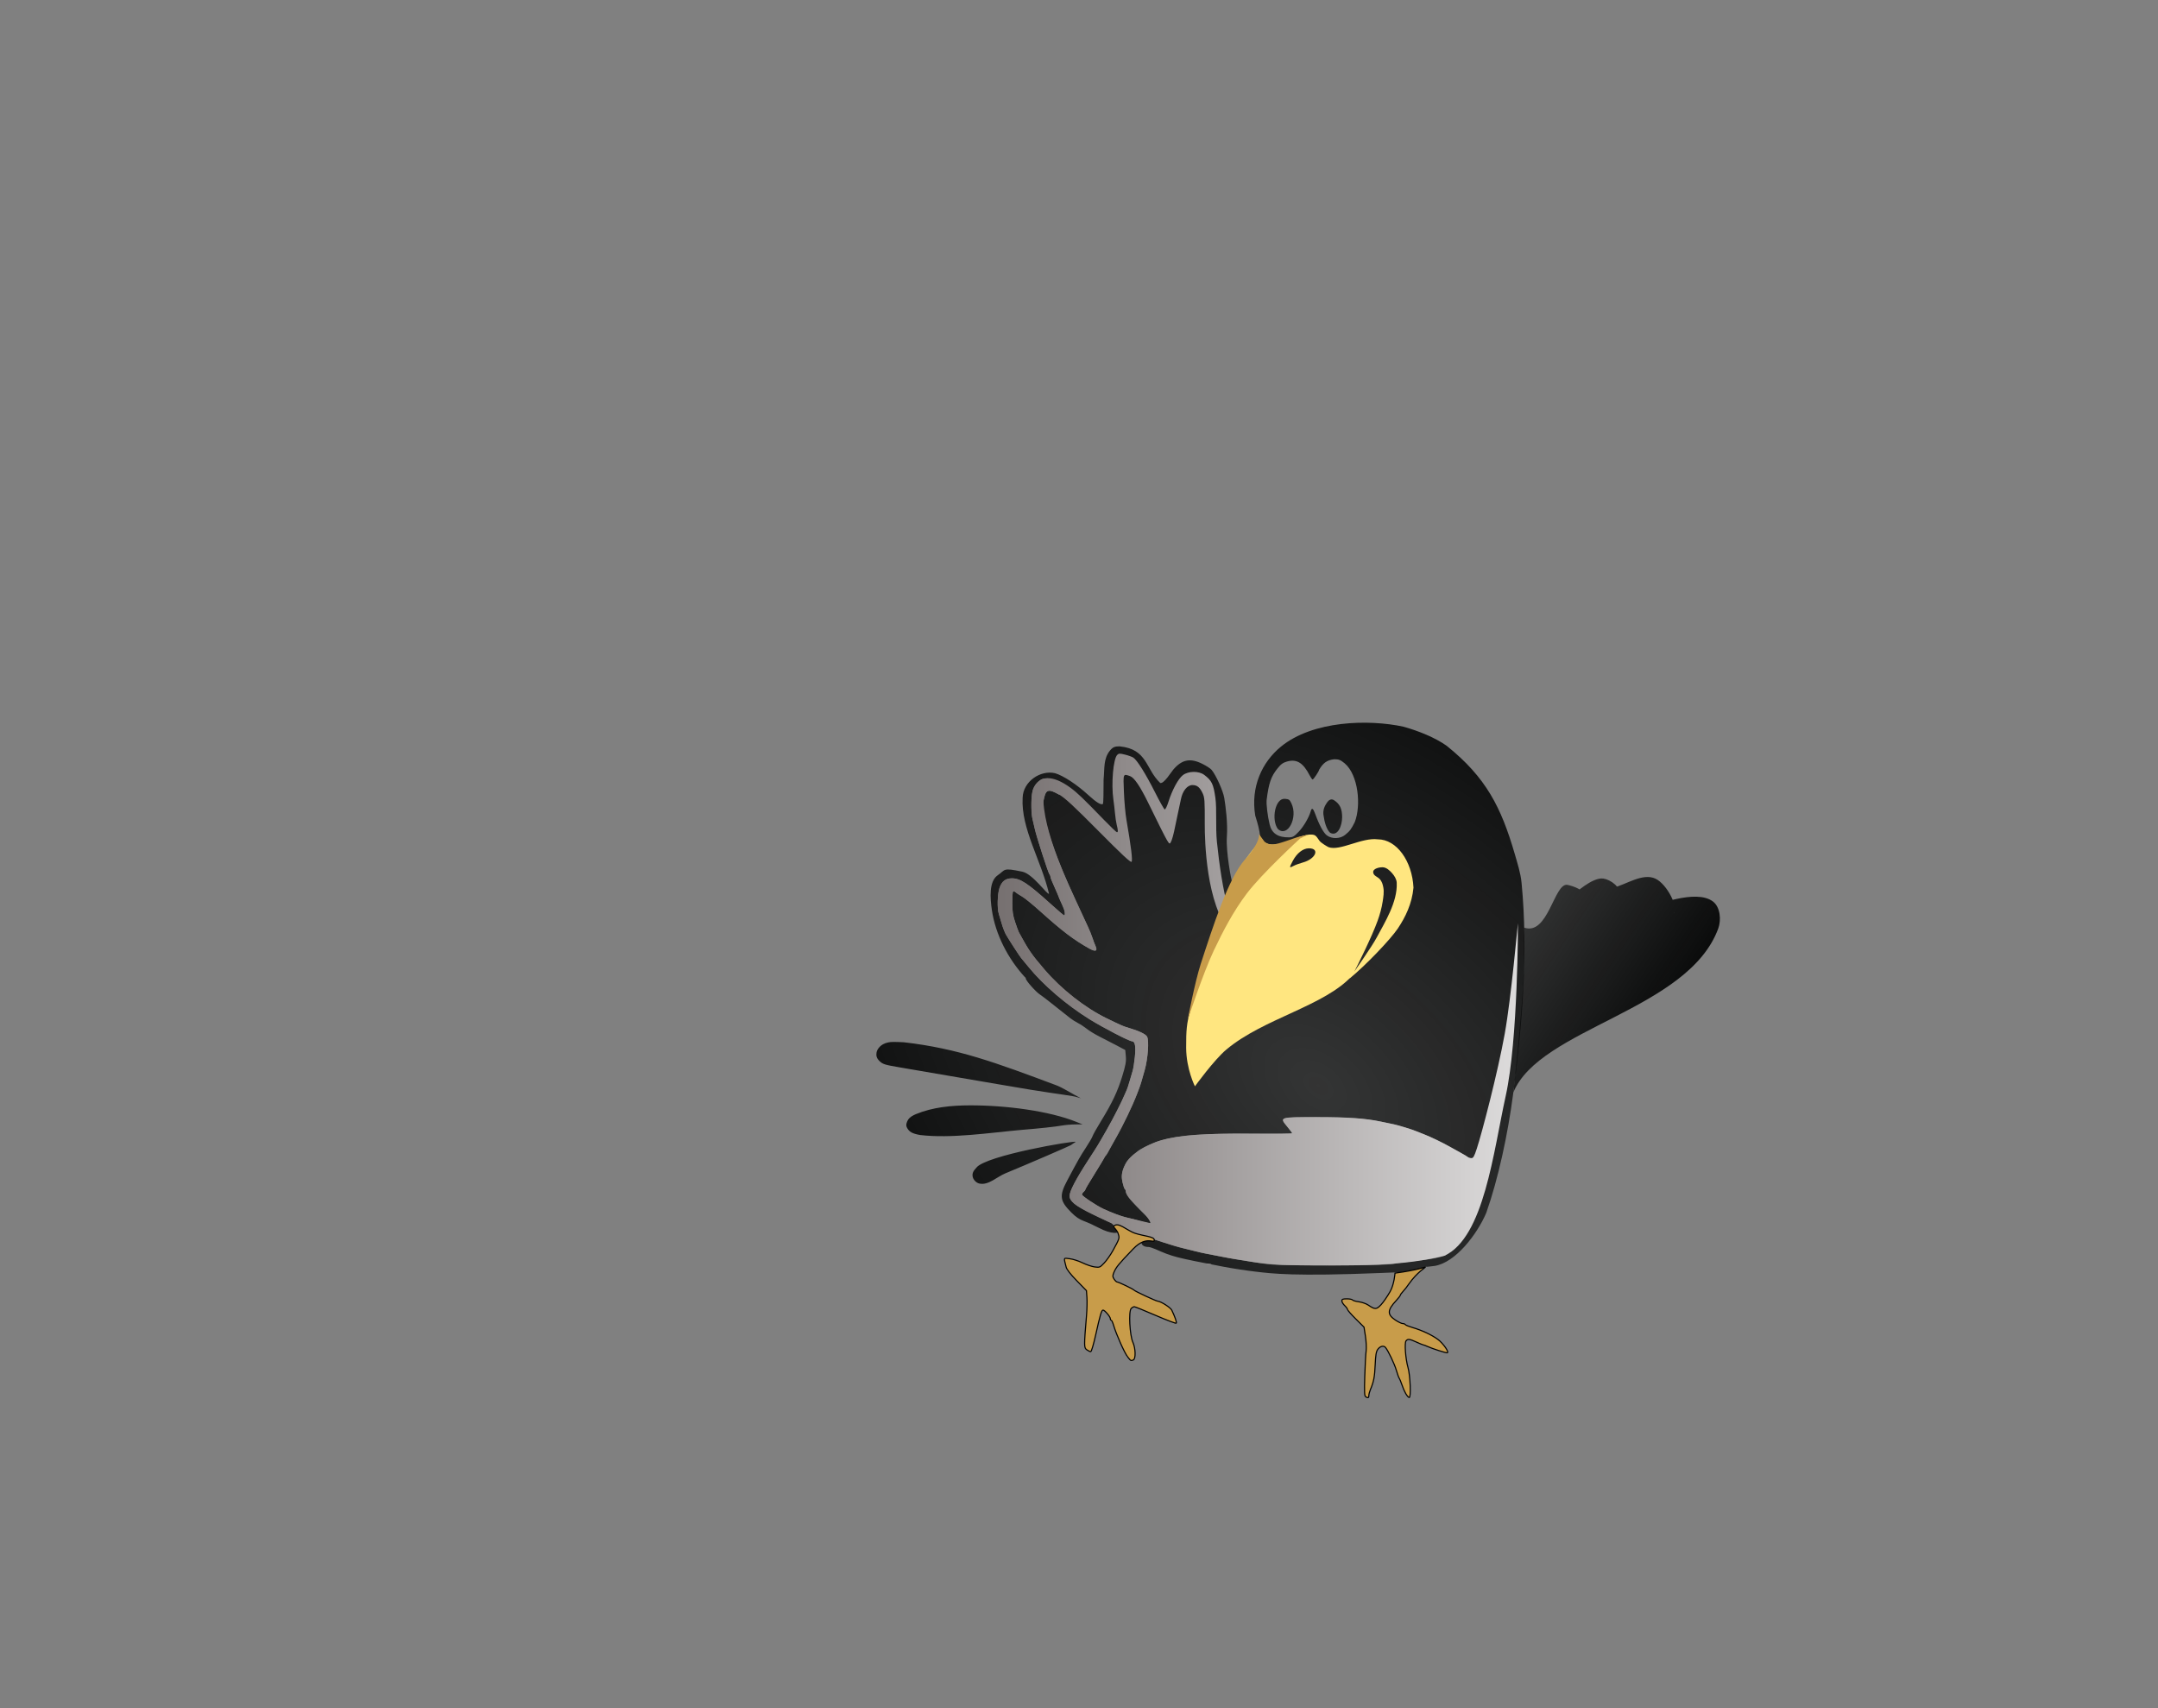<?xml version="1.0" encoding="UTF-8" standalone="no"?>
<!-- Created with Inkscape (http://www.inkscape.org/) -->

<svg
   xmlns:osb="http://www.openswatchbook.org/uri/2009/osb"
   xmlns:dc="http://purl.org/dc/elements/1.1/"
   xmlns:cc="http://creativecommons.org/ns#"
   xmlns:rdf="http://www.w3.org/1999/02/22-rdf-syntax-ns#"
   xmlns:svg="http://www.w3.org/2000/svg"
   xmlns="http://www.w3.org/2000/svg"
   xmlns:xlink="http://www.w3.org/1999/xlink"
   xmlns:sodipodi="http://sodipodi.sourceforge.net/DTD/sodipodi-0.dtd"
   xmlns:inkscape="http://www.inkscape.org/namespaces/inkscape"
   id="svg2985"
   version="1.1"
   inkscape:version="0.48.4 r9939"
   width="1920"
   height="1520"
   sodipodi:docname="raphy_main.svg"
   inkscape:export-filename="/home/oleg/git/etc/Raphy/raphy_main.png"
   inkscape:export-xdpi="58.099998"
   inkscape:export-ydpi="58.099998">
  <rect width="100%" height="100%" fill="#808080" stroke="none"/>
  <defs
     id="defs2989">
    <linearGradient
       id="linearGradient6462">
      <stop
         style="stop-color:#ffc34f;stop-opacity:1;"
         offset="0"
         id="stop6464" />
      <stop
         style="stop-color:#e1c09b;stop-opacity:1;"
         offset="1"
         id="stop6466" />
    </linearGradient>
    <linearGradient
       id="linearGradient6215">
      <stop
         id="stop6223"
         offset="0"
         style="stop-color:#f5bb0d;stop-opacity:1;" />
      <stop
         style="stop-color:#ffa900;stop-opacity:1;"
         offset="1"
         id="stop6219" />
    </linearGradient>
    <linearGradient
       id="linearGradient6195">
      <stop
         style="stop-color:#767070;stop-opacity:1;"
         offset="0"
         id="stop6197" />
      <stop
         style="stop-color:#ffffff;stop-opacity:1;"
         offset="1"
         id="stop6199" />
    </linearGradient>
    <linearGradient
       id="linearGradient6175"
       osb:paint="gradient">
      <stop
         style="stop-color:#090a0a;stop-opacity:0.644;"
         offset="0"
         id="stop6177" />
      <stop
         style="stop-color:#090a0a;stop-opacity:1;"
         offset="1"
         id="stop6179" />
    </linearGradient>
    <radialGradient
       inkscape:collect="always"
       xlink:href="#linearGradient6175"
       id="radialGradient6205"
       cx="1196.054"
       cy="999.194"
       fx="1196.054"
       fy="999.194"
       r="387.254"
       gradientTransform="matrix(1.209,0.982,-0.639,0.787,365.517,-994.585)"
       gradientUnits="userSpaceOnUse" />
    <linearGradient
       inkscape:collect="always"
       xlink:href="#linearGradient6195"
       id="linearGradient6425"
       x1="887.646"
       y1="889.366"
       x2="1503.703"
       y2="889.366"
       gradientUnits="userSpaceOnUse" />
    <linearGradient
       inkscape:collect="always"
       xlink:href="#linearGradient6195-2"
       id="linearGradient6425-0"
       x1="887.646"
       y1="889.366"
       x2="1503.703"
       y2="889.366"
       gradientUnits="userSpaceOnUse" />
    <linearGradient
       id="linearGradient6195-2">
      <stop
         style="stop-color:#767070;stop-opacity:1;"
         offset="0"
         id="stop6197-2" />
      <stop
         style="stop-color:#ffffff;stop-opacity:1;"
         offset="1"
         id="stop6199-9" />
    </linearGradient>
    <linearGradient
       gradientTransform="translate(-8.201,44.397)"
       y2="889.366"
       x2="1503.703"
       y1="889.366"
       x1="887.646"
       gradientUnits="userSpaceOnUse"
       id="linearGradient3027"
       xlink:href="#linearGradient6195-2"
       inkscape:collect="always" />
    <linearGradient
       inkscape:collect="always"
       xlink:href="#linearGradient6195-1"
       id="linearGradient6425-1"
       x1="887.646"
       y1="889.366"
       x2="1503.703"
       y2="889.366"
       gradientUnits="userSpaceOnUse" />
    <linearGradient
       id="linearGradient6195-1">
      <stop
         style="stop-color:#767070;stop-opacity:1;"
         offset="0"
         id="stop6197-6" />
      <stop
         style="stop-color:#ffffff;stop-opacity:1;"
         offset="1"
         id="stop6199-1" />
    </linearGradient>
    <linearGradient
       gradientTransform="translate(1.208,2.463)"
       y2="889.366"
       x2="1503.703"
       y1="889.366"
       x1="887.646"
       gradientUnits="userSpaceOnUse"
       id="linearGradient3095"
       xlink:href="#linearGradient6195-1"
       inkscape:collect="always" />
    <radialGradient
       inkscape:collect="always"
       xlink:href="#linearGradient6175-8"
       id="radialGradient6205-1"
       cx="1166.974"
       cy="888.339"
       fx="1166.974"
       fy="888.339"
       r="387.254"
       gradientTransform="matrix(1,0,0,0.632,0,326.75)"
       gradientUnits="userSpaceOnUse" />
    <linearGradient
       id="linearGradient6175-8"
       osb:paint="gradient">
      <stop
         style="stop-color:#090a0a;stop-opacity:0.644;"
         offset="0"
         id="stop6177-5" />
      <stop
         style="stop-color:#090a0a;stop-opacity:1;"
         offset="1"
         id="stop6179-0" />
    </linearGradient>
    <linearGradient
       inkscape:collect="always"
       xlink:href="#linearGradient6175-8"
       id="linearGradient3158"
       x1="1344.255"
       y1="822.682"
       x2="1479.106"
       y2="912.917"
       gradientUnits="userSpaceOnUse" />
  </defs>
  <sodipodi:namedview
     pagecolor="#ffffff"
     bordercolor="#666666"
     borderopacity="1"
     objecttolerance="10"
     gridtolerance="10"
     guidetolerance="10"
     inkscape:pageopacity="0"
     inkscape:pageshadow="2"
     inkscape:window-width="1366"
     inkscape:window-height="706"
     id="namedview2987"
     showgrid="false"
     inkscape:zoom="0.49869636"
     inkscape:cx="917.30671"
     inkscape:cy="622.55619"
     inkscape:window-x="0"
     inkscape:window-y="27"
     inkscape:window-maximized="1"
     inkscape:current-layer="svg2985"
     showguides="true"
     inkscape:guide-bbox="true" />
  <path
     inkscape:connector-curvature="0"
     id="path4291-3"
     d="m 1355.907,825.387 c 21.375,7.743 26.775,-39.454 38.409,-38.031 5.428,0.986 17.343,5.396 13.823,9.764 -3.52,4.368 -7.756,-1.385 -7.756,-1.385 0,0 16.391,-15.445 26.157,-13.944 6.622,1.018 15.917,7.902 14.078,14.345 -0.802,2.812 -8.523,2.074 -8.523,2.074 0,0 -6.155,-6.08 4.197,-8.582 10.352,-2.502 25.3,-13.07 36.569,-7.753 10.521,4.964 21.025,26.292 16.119,30.953 6.418,-5.609 -28.431,-5.806 -22.543,-6.188 5.888,-0.382 42.311,-16.096 57.627,-4.411 6.498,4.958 7.475,16.404 4.652,24.074 -26.871,73.004 -158.71,88.519 -182.266,145.751 0,0 7.259,-66.789 8.938,-100.319 0.773,-15.432 0.519,-46.35 0.519,-46.35 z"
     style="fill:url(#linearGradient3158);fill-opacity:1;stroke:none"
     sodipodi:nodetypes="ccscaacsacsaacac" />
  <path
     inkscape:connector-curvature="0"
     id="path4291"
     d="m 1117.149,1131.583 c -8.25,-0.964 -21.075,-2.924 -28.5,-4.356 -43.447,-8.382 -45.043,-8.795 -60.777,-15.72 -2.352,-1.035 -5.128,-1.882 -6.168,-1.882 -3.354,0 -6.058,-1.412 -6.058,-3.703 0,-3.868 6.019,-6.732 8.553,-4.437 0.522,0.473 3.2,1.601 5.95,2.506 12.789,4.208 18.07,5.81 21.881,6.636 2.266,0.491 6.819,1.612 10.12,2.491 3.3,0.879 8.25,2.004 11,2.501 2.75,0.497 8.6,1.631 13,2.52 4.4,0.889 10.475,1.992 13.5,2.45 3.025,0.458 11.8,1.849 19.5,3.091 13.175,2.125 17.063,2.264 66,2.349 37.04,0.064 53.389,-0.711 56.06,-1.542 4.215,-1.311 49.725,-5.712 44.413,-4.22 l -27.516,11.294 -28.72,1.18 c -78.125,3.211 -97.647,0.546 -112.237,-1.158 z m 150.242,-6.86 -6.954,-3.034 6.329,-0.439 c 6.593,-1.029 13.687,-1.834 19.39,-4.261 29.366,-41.55 27.437,-86.529 22.955,-86.366 -1.134,0 -2.49,-0.395 -3.012,-0.878 -0.522,-0.483 -3.65,-2.356 -6.95,-4.163 -3.3,-1.807 -7.575,-4.18 -9.5,-5.273 -6.191,-3.517 -16.871,-8.665 -22.259,-10.731 -2.883,-1.105 -6.141,-2.401 -7.241,-2.878 -3.455,-1.501 -15.825,-5.317 -20,-6.169 -2.2,-0.449 -7.375,-1.529 -11.5,-2.399 -13.856,-2.924 -29.331,-4.008 -57.214,-4.008 -33.254,0 -33.201,-0.017 -26.238,8.349 2.449,2.942 4.452,5.649 4.452,6.015 0,0.366 -15.637,0.526 -34.75,0.356 -50.577,-0.451 -73.944,1.882 -90.25,9.008 -9.364,4.092 -10.839,4.985 -16.331,9.879 -8.452,7.533 -11.573,15.496 -9.574,24.428 0.684,3.056 1.617,5.787 2.074,6.07 0.457,0.282 0.831,1.181 0.831,1.997 0,2.439 7.205,11.415 15.395,19.182 4.225,4.006 7.396,7.745 7.048,8.309 -0.683,1.105 -4.474,0.565 -10.943,-1.557 -2.2,-0.722 -6.475,-1.841 -9.5,-2.488 -6.071,-1.298 -13.005,-3.8 -22,-7.937 -5.951,-2.737 -19,-11.453 -19,-12.691 0,-0.646 0.675,-1.734 1.5,-2.419 0.825,-0.685 1.5,-1.61 1.5,-2.056 0,-0.446 3.825,-6.907 8.5,-14.357 4.675,-7.45 8.5,-14.005 8.5,-14.566 0,-0.561 0.36,-1.02 0.801,-1.02 0.44,0 1.776,-1.913 2.969,-4.25 1.192,-2.337 3.991,-7.4 6.219,-11.25 6.25,-10.8 15.761,-30.62 18.955,-39.5 0.692,-1.925 1.631,-4.4 2.087,-5.5 0.804,-1.942 2.573,-7.81 4.825,-16 2.835,-10.311 3.958,-26.114 2.102,-29.581 -1.163,-2.174 -6.673,-4.901 -14.957,-7.401 -6.732,-2.032 -6.796,-2.06 -21,-8.942 -19.086,-9.248 -40.266,-25.851 -55.21,-43.28 -11.785,-13.745 -14.207,-17.263 -22.923,-33.296 -0.448,-0.825 -1.952,-4.909 -3.341,-9.075 -1.993,-5.977 -2.526,-9.581 -2.526,-17.083 0,-5.229 0.301,-9.809 0.669,-10.177 0.368,-0.368 1.38,-0.039 2.25,0.731 0.87,0.77 3.463,2.458 5.763,3.752 2.3,1.294 9.674,7.303 16.388,13.353 19.289,17.384 29.704,25.285 43.437,32.951 5.591,3.121 7.627,2.327 5.572,-2.174 -0.697,-1.527 -1.931,-4.802 -2.742,-7.277 -0.811,-2.475 -2.534,-6.75 -3.828,-9.5 -16.287,-36.208 -31.427,-64.863 -39.075,-99.742 -0.88,-4.012 -1.69,-6.628 -0.718,-12.3 1.853,-10.815 3.989,-11.671 14.308,-5.727 l -10.427,-14.731 c -4.282,0 -5.683,0.487 -8.313,2.889 -4.843,4.424 -6.283,8.975 -6.283,19.867 0,5.232 0.411,11.139 0.913,13.128 0.502,1.989 1.458,6.091 2.124,9.116 1.578,7.169 11.945,39.219 13.084,40.45 0.484,0.522 0.879,1.556 0.879,2.296 0,0.74 1.575,4.71 3.5,8.822 2.94,6.557 5.194,12.471 8,18.833 1.55,3.515 1.962,6.599 0.882,6.599 -0.647,0 -4.419,-3.169 -12.975,-10.899 -19.475,-17.595 -26.348,-22.101 -33.715,-22.101 -5.709,0 -9.025,2.593 -11.098,8.676 -1.779,5.221 -2.131,17.98 -0.627,22.753 0.532,1.689 1.747,5.771 2.7,9.071 0.953,3.3 2.61,7.575 3.683,9.5 2.123,3.811 12.743,20.19 13.616,21 0.296,0.275 3.103,3.673 6.237,7.551 13.07,16.173 33.873,34.037 54.581,46.872 12.464,7.725 35.346,19.577 37.796,19.577 2.647,0 3.449,4.564 2.468,14.05 -0.511,4.94 -1.381,10.437 -1.933,12.216 -0.552,1.779 -1.776,5.934 -2.72,9.234 -0.944,3.3 -2.041,6.675 -2.438,7.5 -0.397,0.825 -1.183,2.625 -1.746,4 -2.613,6.38 -10.316,21.514 -16.033,31.5 -8.569,14.968 -7.682,13.511 -16.748,27.5 -10.912,16.837 -16.429,27.403 -16.429,31.46 0,4.734 5.337,9.153 19.142,15.849 13.043,6.326 19.205,9.157 23.108,10.614 1.719,0.642 2.75,1.764 2.75,2.993 0,5.009 -8.28,4.648 -18.719,-0.816 -4.279,-2.24 -10.342,-5.001 -13.472,-6.136 -4.027,-1.46 -7.306,-3.679 -11.212,-7.585 -10.414,-10.414 -10.992,-14.91 -3.679,-28.643 10.07,-18.912 11.493,-21.414 16.625,-29.236 2.887,-4.4 5.546,-8.994 5.907,-10.208 0.362,-1.215 3.778,-7.29 7.593,-13.5 9.817,-15.984 14.675,-26.282 18.847,-39.949 2.953,-9.674 3.535,-12.941 3.12,-17.51 l -0.51,-5.617 -7.5,-3.989 c -4.125,-2.194 -10.875,-5.677 -15,-7.741 -4.125,-2.064 -9.3,-5.2 -11.5,-6.969 -2.2,-1.769 -5.8,-4.133 -8,-5.253 -2.2,-1.12 -5.35,-3.112 -7,-4.427 -18.319,-14.593 -24.171,-19.157 -26.892,-20.973 -3.937,-2.627 -12.608,-12.457 -12.608,-14.293 0,-0.498 -0.38,-1.055 -0.845,-1.239 -14.872,-16.285 -26.12,-37.752 -29.338,-59.686 -1.516,-10.332 -2.736,-25.449 5.159,-30.899 7.23,-4.895 3.841,-7.034 21.979,-3.202 9.435,1.993 22.288,21.013 23.72,19.581 -7.035,-29.811 -25.04,-58.007 -23.483,-85.355 0.392,-14.513 15.865,-24.933 28.888,-21.852 7.222,2.1 19.342,10.051 29.422,19.302 7.399,6.79 11.722,9.389 13.184,7.927 0.325,-0.325 0.571,-10.167 0.547,-21.87 0.974,-9.405 -0.365,-18.339 5.776,-25.656 2.599,-3.096 4.359,-3.624 8.533,-3.611 24.873,2.543 22.796,19.987 36.063,32.576 3.257,1.032 9.978,-10.026 11.634,-11.898 7.782,-9.06 15.101,-10.484 25.982,-5.056 3.454,1.723 7.081,4.086 8.06,5.25 3.946,4.694 10.286,18.77 11.313,25.117 1.214,7.499 3.211,22.254 2.301,34.709 -0.91,12.456 3.88,38.96 4.804,40.102 2.517,3.108 13.298,-24.459 21.637,-30.772 6.885,-5.212 0.333,-23.059 -1.209,-28.453 -4.133,-25.479 5.963,-47.403 22.783,-61.24 28.451,-23.406 78.311,-24.508 109.074,-17.847 13.477,3.743 28.472,9.851 38.466,17 35.146,28.191 48.472,54.771 60.477,95.864 2.467,8.605 5.318,17.225 6.177,26.136 6.013,62.375 0.701,125.716 -7.494,187.842 -4.729,35.85 -13.177,75.326 -23.93,105.809 -8.176,19.165 -27.352,44.208 -45.918,47.187 -11.794,1.267 -5.018,1.291 -9.021,-1.739 z M 1155.506,740.097 c 4.351,-4.573 9.113,-12.721 10.649,-18.223 0.964,-3.451 2.163,-2.709 4.038,2.5 3.487,9.683 7.36,16.81 10.326,19 4.544,3.354 11.907,3.131 16.302,-0.494 4.322,-3.565 5.161,-4.675 8.507,-11.256 5.823,-14.771 3.216,-42.116 -8.972,-52.383 -3.749,-3.072 -5.159,-3.617 -9.353,-3.617 -6.767,0.781 -9.861,3.553 -13.355,9.308 0,1.223 -4.971,8.692 -5.785,8.692 -0.418,0 -1.633,-1.688 -2.701,-3.75 -5.783,-11.174 -11.47,-14.642 -20.067,-12.235 -3.648,1.021 -5.502,2.379 -8.6,6.298 -5.704,7.216 -7.628,12.808 -9.528,27.687 -0.479,3.752 0.825,14.591 2.659,22.112 1.927,7.898 7.409,11.516 17.253,11.385 3.338,-0.044 4.569,-0.762 8.626,-5.024 z m 27.893,0.956 c -3.319,-3.064 -5.114,-10.318 -5.623,-14.29 -1.386,-6.078 1.126,-9.956 2.873,-12.603 1.421,-2.154 3.673,-3.796 6.29,-2.081 5.13,3.361 7.131,7.557 7.172,15.041 -0.01,7.655 -3.885,17.595 -10.712,13.932 z m -46.515,-3.424 c -5.879,-8.092 -2.541,-27.275 6.13,-26.806 3.831,0.28 4.349,0.739 5.9,3.911 6.225,12.729 -3.361,30.972 -12.03,22.895 z M 871.387,1053.195 c -2.799,-0.604 -5.448,-3.349 -5.988,-6.161 -0.54,-2.816 0.458,-5.029 3.287,-7.948 7.982,-10.817 88.314,-24.524 88.356,-22.973 -3.06,1.905 -2.992,2.051 -4.181,2.857 -1.189,0.806 -38.759,17.055 -58.334,25.119 -7.664,3.157 -15.037,10.854 -23.14,9.106 z m -52.738,-43.199 c -6.963,-1.231 -9.985,-2.818 -11.911,-7.002 -0.922,-2.004 -0.015,-4.65 1.162,-6.515 1.571,-2.489 4.46,-4.015 7.181,-5.137 14.881,-6.132 31.566,-7.677 47.661,-7.734 32.013,-0.114 70.801,4.963 94.907,14.708 l 5.5,2.224 -6.566,0.042 c -3.611,0.023 -9.011,0.488 -12,1.033 -5.516,1.006 -20.509,2.608 -35.934,3.839 -28.314,2.555 -62.446,7.822 -90,4.542 z m 139.753,-33.65 c -3.763,-1.297 -14.676,-2.324 -41.753,-6.706 -6.325,-1.024 -19.6,-3.269 -29.5,-4.989 -22.359,-3.885 -64.882,-11.169 -85.635,-14.669 -14.139,-2.384 -15.938,-2.92 -18.801,-5.595 -2.805,-2.622 -3.273,-4.931 -2.865,-7.61 0.483,-3.173 3.105,-6.054 5.922,-7.594 5.434,-2.97 12.309,-1.861 18.5,-1.708 47.993,5.546 81.475,18.028 135.742,38.346 4.985,1.867 13.42,7.105 15.758,8.292 2.337,1.188 5.879,3.21 5.879,3.21 0,0 -2.238,-0.63 -3.247,-0.978 z M 1149.882,766.001 c 3.633,-6.816 10.036,-11.877 15.171,-11.877 10.05,0 5.962,9.946 -5.404,13.082 -3.025,0.835 -7.572,2.484 -9.032,3.282 -4.115,2.249 -4.121,1.865 -0.736,-4.486 z"
     style="fill:url(#radialGradient6205);fill-opacity:1;stroke:none"
     sodipodi:nodetypes="sscsscccssccsscscsscccccscccccsssssscscsscccsssssssssccscssssssscssssscasccssssssccsssssssssssscccssssscsssssscssccssssssscacscccsccccccscsscscacccaaccccscsssccccssssssssccssccsccsaaacczaccasaascccccccssssaacssccsssc" />
  <path
     style="fill:#333333;fill-opacity:1;stroke:none"
     d="m 1134.417,758.228 c -2.135,2.09 -9.216,7.798 -9.216,7.798 0,0 5.438,-6.859 8.8,-9.608 1.292,-1.056 3.222,-3.861 4.29,-2.579 1.248,1.499 -1.739,2.298 -3.874,4.388 z"
     id="path4430"
     inkscape:connector-curvature="0"
     sodipodi:nodetypes="zcaaz" />
  <path
     inkscape:connector-curvature="0"
     id="path4293"
     d="m 1140.623,1125.543 c -8.525,-0.445 -20,-1.562 -25.5,-2.484 -5.5,-0.921 -12.475,-2.057 -15.5,-2.522 -3.025,-0.466 -9.1,-1.575 -13.5,-2.464 -4.4,-0.889 -10.25,-2.023 -13,-2.521 -2.75,-0.497 -7.7,-1.625 -11,-2.506 -3.3,-0.882 -7.125,-1.838 -8.5,-2.126 -3.55,-0.742 -18.749,-5.282 -23.5,-7.019 -8.786,-3.213 -35.244,-3.17 -34.497,-5.299 9.589,-2.1 23.855,-2.764 28.46,-6.392 1.624,-10.495 -21.564,-23.018 -22.463,-32.05 0,-0.816 -0.374,-1.715 -0.831,-1.997 -0.457,-0.282 -1.39,-3.014 -2.074,-6.07 -1.292,-5.773 -0.824,-8.799 2.507,-16.219 3.409,-7.595 17.711,-17.107 31.898,-21.215 15.859,-4.593 39.047,-6.261 81.75,-5.881 19.112,0.17 34.75,0.01 34.75,-0.356 0,-0.366 -2.003,-3.073 -4.452,-6.015 -6.963,-8.366 -7.016,-8.349 26.238,-8.349 27.884,0 43.358,1.084 57.214,4.008 4.125,0.87 9.3,1.95 11.5,2.399 4.175,0.852 16.545,4.668 20,6.169 1.1,0.478 4.359,1.773 7.241,2.878 5.388,2.066 16.067,7.214 22.259,10.731 1.925,1.093 6.2,3.466 9.5,5.273 3.3,1.807 6.428,3.68 6.95,4.163 0.522,0.483 1.878,0.878 3.012,0.878 1.697,0 2.542,-1.46 4.774,-8.25 4.728,-14.384 18.646,-67.726 24.886,-102.243 5.887,-32.564 11.546,-98.194 11.781,-98.574 0,0 0.221,103.592 -10.886,153.758 -10.962,49.511 -19.195,125.555 -54.314,142.105 -32.227,8.065 -64.654,8.432 -88.203,8.644 -22.55,0.194 -47.975,-0.011 -56.5,-0.455 z m -66.75,-0.674 c 0.963,-0.252 2.538,-0.252 3.5,0 0.963,0.252 0.175,0.457 -1.75,0.457 -1.925,0 -2.712,-0.206 -1.75,-0.457 z m -79.503,-28.329 c -0.825,-0.491 -2.947,-7.085 -6.247,-8.525 -14.933,-6.52 -29.04,-13.949 -32.608,-17.172 -3.03,-2.737 -3.892,-4.25 -3.892,-6.823 0,-4.058 5.517,-14.623 16.429,-31.46 9.066,-13.989 8.178,-12.531 16.748,-27.5 5.717,-9.986 13.42,-25.12 16.033,-31.5 0.563,-1.375 1.349,-3.175 1.746,-4 0.397,-0.825 1.494,-4.2 2.438,-7.5 0.944,-3.3 2.168,-7.455 2.72,-9.234 0.552,-1.779 1.422,-7.276 1.933,-12.216 0.981,-9.486 0.18,-14.05 -2.468,-14.05 -2.45,0 -25.332,-11.852 -37.796,-19.577 -20.708,-12.834 -41.51,-30.699 -54.581,-46.872 -3.134,-3.878 -5.941,-7.276 -6.237,-7.551 -0.873,-0.81 -11.492,-17.189 -13.616,-21 -1.072,-1.925 -2.73,-6.2 -3.683,-9.5 -0.953,-3.3 -2.168,-7.382 -2.7,-9.071 -1.504,-4.773 -1.152,-17.531 0.627,-22.753 2.073,-6.083 5.389,-8.676 11.098,-8.676 7.367,0 14.24,4.506 33.715,22.101 8.556,7.73 12.328,10.899 12.975,10.899 1.523,-5.954 -3.668,-11.212 -5.382,-17.379 0,-0.317 -1.575,-3.941 -3.5,-8.053 -1.925,-4.112 -3.5,-8.082 -3.5,-8.822 0,-0.74 -0.396,-1.774 -0.879,-2.296 -1.139,-1.231 -11.505,-33.281 -13.084,-40.45 -0.666,-3.025 -1.622,-7.127 -2.124,-9.116 -1.512,-5.988 -1.116,-22.155 0.647,-26.373 5.198,-12.44 17.291,-12.82 33.285,-1.046 6.151,4.528 11.273,9.444 30.026,28.82 5.704,5.893 10.766,10.715 11.25,10.715 1.119,0 1.08,-1.503 -0.166,-6.5 -0.549,-2.2 -1.233,-6.7 -1.52,-10 -0.287,-3.3 -0.952,-9.011 -1.478,-12.692 -2.006,-14.037 -0.096,-36.097 3.431,-39.624 1.376,-1.376 2.232,-1.41 6.843,-0.268 2.898,0.718 6.234,1.908 7.411,2.646 3.33,2.086 11.043,14.384 19.316,30.798 4.151,8.236 8.047,15.142 8.658,15.345 0.626,0.209 2.106,-2.809 3.393,-6.918 3.271,-10.44 8.719,-20.478 12.803,-23.593 4.912,-3.747 14.146,-3.851 18.995,-0.214 6.68,5.01 8.182,8.111 9.923,20.499 1.384,9.847 0.036,26.147 1.356,39.132 2.023,19.913 5.416,43.137 10.035,59.204 4.619,16.067 9.339,24.071 9.339,24.071 0,0 -5.55,-0.801 -7.259,-2.742 -21.768,-24.725 -22.971,-82.141 -22.932,-96.128 0.06,-21.598 -0.1,-23.866 -1.956,-27.8 -2.474,-5.244 -4.843,-7.143 -8.958,-7.185 -4.604,-0.046 -8.865,5.185 -10.311,12.658 -0.618,3.196 -1.749,8.51 -2.513,11.81 -0.764,3.3 -1.904,8.7 -2.534,12 -1.366,7.159 -2.934,12.782 -4.081,14.638 -1.462,2.366 -1.466,2.359 -20.125,-35.638 -7.175,-14.61 -12.321,-22.141 -16.008,-23.426 -6.27,-2.186 -6.113,-2.593 -5.439,14.176 0.337,8.387 1.313,19.3 2.168,24.25 4.267,24.689 5.726,36.663 4.604,37.785 -0.844,0.844 -8.337,-6.132 -29.374,-27.346 -21.726,-21.909 -29.735,-29.339 -34.718,-32.209 -10.319,-5.943 -12.456,-5.088 -14.308,5.727 1.623,34.004 27.346,85.276 39.794,112.042 1.294,2.75 3.017,7.025 3.828,9.5 0.811,2.475 2.045,5.75 2.742,7.277 2.054,4.501 0.018,5.296 -5.572,2.174 -13.733,-7.667 -24.147,-15.568 -43.437,-32.951 -6.713,-6.05 -14.088,-12.059 -16.388,-13.353 -2.3,-1.294 -4.893,-2.982 -5.763,-3.752 -0.87,-0.77 -1.882,-1.099 -2.25,-0.731 -0.368,0.368 -0.669,4.948 -0.669,10.177 0,7.502 0.533,11.107 2.526,17.083 1.389,4.166 2.893,8.25 3.341,9.075 8.716,16.033 11.138,19.551 22.923,33.296 14.944,17.428 36.124,34.032 55.21,43.28 14.204,6.882 14.268,6.91 21,8.942 8.283,2.501 13.793,5.227 14.957,7.401 1.856,3.467 0.733,19.27 -2.102,29.581 -2.252,8.19 -4.021,14.058 -4.825,16 -0.455,1.1 -1.394,3.575 -2.087,5.5 -9.861,24.678 -24.7,50.232 -37.443,70.586 -4.675,7.45 -8.5,13.911 -8.5,14.357 0,0.446 -0.675,1.372 -1.5,2.056 -0.825,0.685 -1.5,1.773 -1.5,2.419 0,1.238 13.049,9.954 19,12.691 6.876,3.163 15.228,6.362 19.692,7.545 l 28.754,6.793 5.13,6.386 c 2.593,3.228 -39.716,0.811 -40.83,0.148 z"
     style="fill:url(#linearGradient6425);fill-opacity:1"
     sodipodi:nodetypes="ssssssssccccssssssssssssssssacacccssssssssssssssssssssssssssccsssssssssssssssscssssazcaccssssssssssssccssssssssssssssssccssssscscs" />
  <path
     inkscape:connector-curvature="0"
     id="path4295"
     d="m 1215.042,1242.913 c -1.064,-0.674 -1.226,-4.375 -0.799,-18.235 0.295,-9.564 0.837,-19.639 1.206,-22.389 0.373,-2.786 0.108,-8.619 -0.6,-13.173 l -1.271,-8.173 -7.351,-7.302 c -4.043,-4.016 -7.351,-7.797 -7.351,-8.402 0,-0.605 -1.125,-2.158 -2.5,-3.449 -1.375,-1.292 -2.5,-3.17 -2.5,-4.174 0,-1.494 0.808,-1.826 4.441,-1.826 2.442,0 4.711,0.437 5.041,0.971 0.33,0.534 2.86,1.271 5.622,1.637 2.762,0.366 6.522,1.684 8.356,2.929 6.026,4.09 7.287,4.059 11.36,-0.272 2.024,-2.152 5.699,-7.48 8.167,-11.839 3.567,-6.301 4.299,-16.321 4.299,-16.321 40.483,-5.384 27.625,-11.954 12.238,9.764 -1.293,1.997 -3.514,4.849 -4.937,6.337 -1.423,1.488 -2.587,3.083 -2.587,3.544 0,0.461 -1.688,2.652 -3.75,4.87 -7.877,8.469 -8.008,12.364 -0.584,17.282 2.572,1.704 5.473,3.098 6.447,3.098 0.973,0 2.022,0.408 2.33,0.907 0.308,0.499 3.147,1.662 6.309,2.583 8.344,2.433 17.055,6.49 22.551,10.502 4.893,3.572 10.718,12.007 8.292,12.007 -1.674,0 -13.261,-3.734 -17.246,-5.558 -1.733,-0.793 -3.45,-1.442 -3.814,-1.442 -0.365,0 -3.122,-1.125 -6.128,-2.5 -6.276,-2.871 -7.712,-3.042 -9.316,-1.109 -1.487,1.792 -0.448,15.999 1.727,23.608 2.066,7.228 2.849,27.389 1.041,26.786 -1.705,-0.568 -4.33,-5.188 -6.414,-11.286 -0.94,-2.75 -2.056,-5.45 -2.482,-6 -0.425,-0.55 -1.541,-3.652 -2.48,-6.894 -1.631,-5.63 -7.208,-17.367 -9.652,-20.311 -1.651,-1.99 -4.835,-1.206 -6.921,1.705 -1.378,1.923 -1.903,5.09 -2.274,13.718 -0.464,10.787 -1.268,14.959 -4.255,22.066 -0.759,1.806 -1.38,4.169 -1.38,5.25 0,2.127 -0.746,2.413 -2.835,1.089 z M 1003.3,1207.453 c -2.759,-3.457 -10.101,-19.933 -12.492,-28.032 -0.752,-2.547 -1.719,-4.632 -2.149,-4.632 -0.43,0 -0.782,-0.629 -0.782,-1.397 0,-1.696 -5.034,-7.603 -6.479,-7.603 -1.345,0 -2.619,4.303 -6.59,22.25 -1.812,8.191 -3.758,14.75 -4.375,14.75 -0.611,0 -2.168,-0.741 -3.46,-1.645 -2.569,-1.8 -2.579,-2.904 -0.279,-30.613 0.446,-5.367 0.61,-12.524 0.365,-15.905 l -0.445,-6.146 -8.619,-8.853 c -5.55,-5.701 -8.906,-10.008 -9.425,-12.096 -2.233,-8.982 -2.6,-8.128 3.201,-7.441 2.853,0.338 7.982,1.982 11.397,3.655 3.415,1.672 8.261,3.316 10.77,3.652 4.368,0.586 4.729,0.435 8.498,-3.542 2.165,-2.285 5.604,-7.172 7.642,-10.86 5.813,-10.519 6.112,-11.384 4.998,-14.418 -0.459,-3.118 -4.63,-6.959 -4.504,-7.116 4.106,-5.01 11.617,3.48 19.551,6.059 7.291,2.369 16.476,2.827 16.812,5.61 0.551,4.571 -6.416,-4.528 -18.558,8.061 -13.136,13.619 -15.479,16.488 -17.432,21.342 -1.124,2.794 -1.078,3.591 0.337,5.75 0.903,1.378 2.091,2.506 2.64,2.506 1.297,0 14.29,6.242 14.997,7.204 0.716,0.976 19.568,9.77 21.193,9.886 2.81,0.201 11.305,5.637 12.414,7.944 2.877,5.982 4.613,11.037 4.002,11.649 -0.365,0.365 -8.662,-2.79 -18.44,-7.01 -9.777,-4.22 -18.292,-7.673 -18.922,-7.673 -0.63,0 -1.871,0.726 -2.758,1.613 -2.366,2.366 -1.285,23.841 1.51,29.976 2.48,5.443 2.706,14.911 0.378,15.804 -2.229,0.855 -2.062,0.947 -4.995,-2.729 z"
     style="fill:#c89c4a;fill-opacity:1;stroke:#000000;stroke-opacity:1"
     sodipodi:nodetypes="cscscsssssccccscccssssccsscscsccscccsscscssssssscsscsscccssccscsscsccsccscsss" />
  <path
     style="fill:#ffe680;fill-opacity:1"
     d="m 1164.828,742.655 c -5.517,0.687 -10.613,2.714 -14.746,4.751 -6.078,3.03 -8.127,3.867 -14.844,4.094 -6.846,0.231 -5.061,0.213 -10.375,-1.969 l -3.25,-4.531 -3.5,7.125 c -6.311,6.503 -16.153,21.24 -20.844,31.25 -4.484,9.57 -9.128,21.707 -14.562,38 -1.834,5.5 -4.667,13.6 -6.312,18 -1.646,4.4 -4.199,12.05 -5.656,17 -1.457,4.95 -3.248,10.575 -4,12.5 -0.752,1.925 -1.843,5.75 -2.406,8.5 -1.646,8.038 -3.947,17.582 -5.688,23.5 -2.695,9.165 -3.393,15.81 -3.312,31.5 0.098,19.148 7.812,34.281 7.812,34.281 0,0 17.007,-23.541 28.025,-32.772 33.226,-27.841 87.397,-38.599 112.1,-65.915 6.149,-12.085 17.317,-34.585 22.375,-48.531 2.024,-5.582 3.628,-11.35 4.531,-17.219 0.631,-4.102 1.347,-8.356 0.594,-12.438 -0.503,-2.725 -1.203,-5.434 -3.312,-7.625 -2.097,-2.177 -5.361,-2.747 -5.719,-5.844 -0.39,-3.38 5.37,-4.693 8.562,-4.562 3.237,0.133 6.128,2.824 8.344,5.344 2.015,2.292 3.877,5.281 4.031,8.375 0.855,17.165 -10.719,35.434 -17.632,48.45 -4.803,8.992 -17.729,26.978 -24.292,36.825 14.088,-11.533 36.328,-34.692 42.917,-44.543 6.884,-10.291 12.557,-22.021 13.914,-36.325 -1.158,-23.645 -14.968,-42.989 -31.75,-43 -14.249,-1.844 -33.708,10.73 -43.812,6.969 -1.274,-0.58 -6.793,-3.797 -8.134,-5.753 -3.396,-4.957 -3.675,-5.596 -9.058,-5.436 z m -0.309,12.22 c 10.05,0 6.085,9.458 -5.281,12.594 -3.025,0.835 -6.696,2.171 -8.156,2.969 -4.115,2.249 -4.198,1.851 -0.812,-4.5 3.633,-6.816 9.115,-11.062 14.25,-11.062 z"
     id="path6347"
     inkscape:connector-curvature="0"
     sodipodi:nodetypes="ccscccssscccsccacscsccscaccscccccsscss" />
  <path
     style="fill:#c89c4a;fill-opacity:1;stroke:none"
     d="m 1156.66,746.175 c 0,0 -33.785,30.918 -47.5,49.095 -11.759,15.585 -20.946,33.07 -29.299,50.717 -9.369,19.793 -23.164,61.475 -23.164,61.475 0,0 6.394,-33.714 11.698,-49.981 10.382,-31.84 24.459,-76.035 39.17,-92.519 14.734,-16.51 12.525,-22.955 12.525,-22.955 0,0 4.53,6.857 5.47,7.358 0.94,0.501 1.88,2.068 7.081,2.005 5.201,-0.063 18.448,-5.658 23.624,-6.956 5.176,-1.298 7.238,-1.504 7.238,-1.504 z"
     id="path4426"
     inkscape:connector-curvature="0"
     sodipodi:nodetypes="caacasccszcc" />
</svg>
